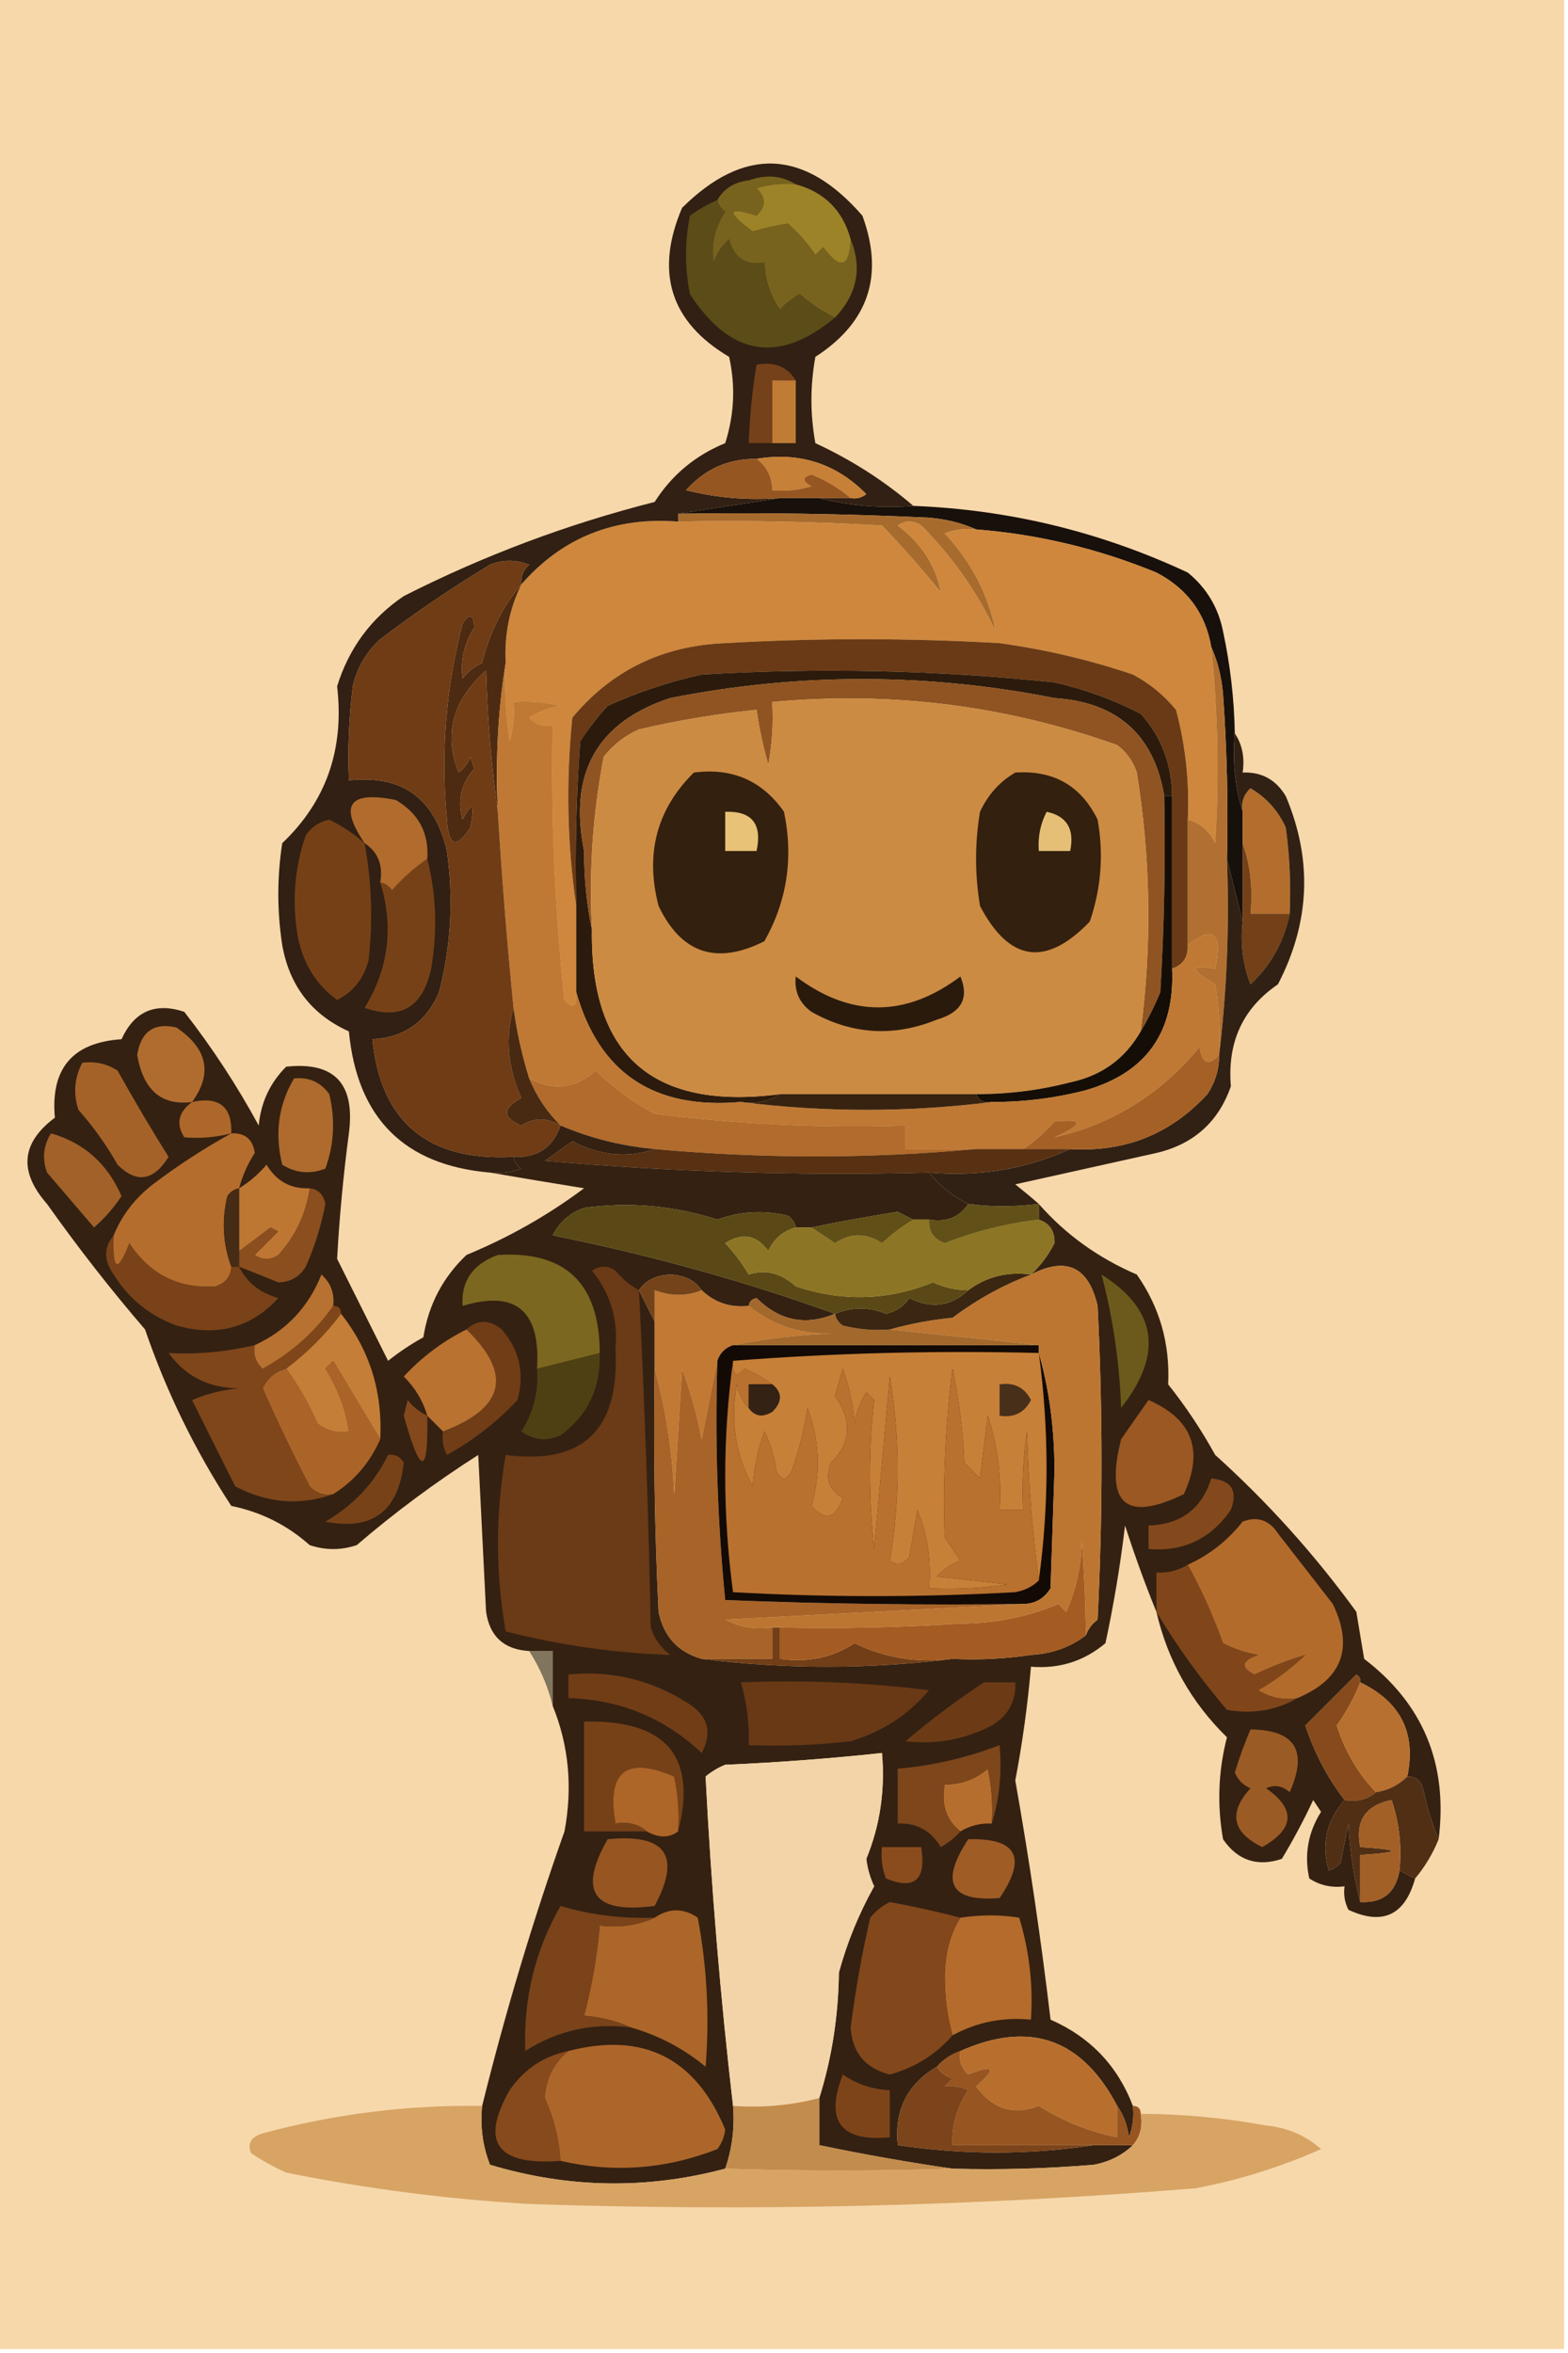 <?xml version="1.0" encoding="UTF-8"?>
<!DOCTYPE svg PUBLIC "-//W3C//DTD SVG 1.1//EN" "http://www.w3.org/Graphics/SVG/1.1/DTD/svg11.dtd">
<svg xmlns="http://www.w3.org/2000/svg" version="1.1" width="200px" height="300px" style="shape-rendering:geometricPrecision; text-rendering:geometricPrecision; image-rendering:optimizeQuality; fill-rule:evenodd; clip-rule:evenodd" xmlns:xlink="http://www.w3.org/1999/xlink">
<g><path style="opacity:1" fill="#f7d8ab" d="M -0.5,-0.5 C 66.167,-0.5 132.833,-0.5 199.5,-0.5C 199.5,99.5 199.5,199.5 199.5,299.5C 132.833,299.5 66.167,299.5 -0.5,299.5C -0.5,199.5 -0.5,99.5 -0.5,-0.5 Z"/></g>
<g><path style="opacity:1" fill="#18100b" d="M 99.5,63.5 C 101.167,63.5 102.833,63.5 104.5,63.5C 108.298,64.483 112.298,64.817 116.5,64.5C 128.738,64.976 140.405,67.81 151.5,73C 153.894,74.952 155.394,77.452 156,80.5C 156.923,84.79 157.423,89.123 157.5,93.5C 157.187,97.042 157.521,100.375 158.5,103.5C 158.5,104.833 158.5,106.167 158.5,107.5C 158.5,110.833 158.5,114.167 158.5,117.5C 157.833,114.833 157.167,112.167 156.5,109.5C 156.666,102.492 156.5,95.492 156,88.5C 155.809,86.292 155.309,84.292 154.5,82.5C 153.764,78.209 151.431,75.042 147.5,73C 140.086,69.952 132.42,68.119 124.5,67.5C 122.708,66.691 120.708,66.191 118.5,66C 107.839,65.5 97.172,65.334 86.5,65.5C 90.833,64.833 95.167,64.167 99.5,63.5 Z"/></g>
<g><path style="opacity:1" fill="#a86b2e" d="M 86.5,66.5 C 86.5,66.167 86.5,65.833 86.5,65.5C 97.172,65.334 107.839,65.5 118.5,66C 120.708,66.191 122.708,66.691 124.5,67.5C 123.127,67.343 121.793,67.51 120.5,68C 123.901,71.639 126.068,75.805 127,80.5C 124.611,75.446 121.445,70.946 117.5,67C 116.5,66.333 115.5,66.333 114.5,67C 117.528,69.26 119.362,72.094 120,75.5C 117.618,72.573 115.118,69.74 112.5,67C 103.84,66.5 95.173,66.334 86.5,66.5 Z"/></g>
<g><path style="opacity:1" fill="#ce873c" d="M 86.5,66.5 C 95.173,66.334 103.84,66.5 112.5,67C 115.118,69.74 117.618,72.573 120,75.5C 119.362,72.094 117.528,69.26 114.5,67C 115.5,66.333 116.5,66.333 117.5,67C 121.445,70.946 124.611,75.446 127,80.5C 126.068,75.805 123.901,71.639 120.5,68C 121.793,67.51 123.127,67.343 124.5,67.5C 132.42,68.119 140.086,69.952 147.5,73C 151.431,75.042 153.764,78.209 154.5,82.5C 155.352,90.821 155.519,99.154 155,107.5C 154.28,105.944 153.113,104.944 151.5,104.5C 151.725,99.752 151.225,95.085 150,90.5C 148.457,88.622 146.624,87.122 144.5,86C 138.966,84.133 133.299,82.799 127.5,82C 115.833,81.333 104.167,81.333 92.5,82C 84.505,82.319 78.005,85.486 73,91.5C 72.177,99.677 72.344,107.677 73.5,115.5C 73.5,119.167 73.5,122.833 73.5,126.5C 73.607,128.379 73.107,128.712 72,127.5C 70.768,115.866 70.268,104.2 70.5,92.5C 69.325,92.719 68.325,92.386 67.5,91.5C 68.729,90.719 70.062,90.219 71.5,90C 69.527,89.504 67.527,89.338 65.5,89.5C 65.66,91.199 65.493,92.866 65,94.5C 64.502,91.183 64.335,87.85 64.5,84.5C 64.31,80.968 64.977,77.635 66.5,74.5C 71.728,68.529 78.395,65.862 86.5,66.5 Z"/></g>
<g><path style="opacity:1" fill="#6a3a16" d="M 151.5,104.5 C 151.5,109.833 151.5,115.167 151.5,120.5C 151.573,122.027 150.906,123.027 149.5,123.5C 149.5,116.167 149.5,108.833 149.5,101.5C 149.464,97.431 148.131,93.931 145.5,91C 142.007,89.209 138.341,87.876 134.5,87C 119.541,85.437 104.541,85.104 89.5,86C 85.361,86.912 81.361,88.246 77.5,90C 76.213,91.409 75.046,92.909 74,94.5C 73.5,101.492 73.334,108.492 73.5,115.5C 72.344,107.677 72.177,99.677 73,91.5C 78.005,85.486 84.505,82.319 92.5,82C 104.167,81.333 115.833,81.333 127.5,82C 133.299,82.799 138.966,84.133 144.5,86C 146.624,87.122 148.457,88.622 150,90.5C 151.225,95.085 151.725,99.752 151.5,104.5 Z"/></g>
<g><path style="opacity:1" fill="#2c1b0c" d="M 149.5,101.5 C 149.167,101.5 148.833,101.5 148.5,101.5C 147.195,93.7 142.528,89.534 134.5,89C 118.159,85.777 101.826,85.777 85.5,89C 76.172,92.053 72.505,98.553 74.5,108.5C 74.502,112.018 74.835,115.351 75.5,118.5C 75.274,134.596 83.274,141.596 99.5,139.5C 98.081,140.451 96.415,140.784 94.5,140.5C 83.425,141.489 76.425,136.823 73.5,126.5C 73.5,122.833 73.5,119.167 73.5,115.5C 73.334,108.492 73.5,101.492 74,94.5C 75.046,92.909 76.213,91.409 77.5,90C 81.361,88.246 85.361,86.912 89.5,86C 104.541,85.104 119.541,85.437 134.5,87C 138.341,87.876 142.007,89.209 145.5,91C 148.131,93.931 149.464,97.431 149.5,101.5 Z"/></g>
<g><path style="opacity:1" fill="#8f5422" d="M 148.5,101.5 C 148.666,109.84 148.5,118.173 148,126.5C 147.243,128.315 146.41,129.981 145.5,131.5C 146.941,120.481 146.775,109.481 145,98.5C 144.535,97.069 143.701,95.903 142.5,95C 128.291,89.932 113.625,88.099 98.5,89.5C 98.664,92.187 98.497,94.854 98,97.5C 97.338,95.187 96.838,92.854 96.5,90.5C 91.453,91.007 86.453,91.84 81.5,93C 79.714,93.784 78.214,94.951 77,96.5C 75.609,103.746 75.109,111.079 75.5,118.5C 74.835,115.351 74.502,112.018 74.5,108.5C 72.505,98.553 76.172,92.053 85.5,89C 101.826,85.777 118.159,85.777 134.5,89C 142.528,89.534 147.195,93.7 148.5,101.5 Z"/></g>
<g><path style="opacity:1" fill="#4d2b12" d="M 66.5,74.5 C 64.977,77.635 64.31,80.968 64.5,84.5C 63.51,90.645 63.176,96.978 63.5,103.5C 62.672,97.681 62.172,91.681 62,85.5C 57.73,89.273 56.564,93.607 58.5,98.5C 59.192,97.975 59.692,97.308 60,96.5C 60.167,97 60.333,97.5 60.5,98C 58.818,99.895 58.318,102.062 59,104.5C 60.246,102.119 60.58,102.453 60,105.5C 58.221,108.276 57.221,107.943 57,104.5C 56.201,96.02 56.867,87.687 59,79.5C 59.889,78.112 60.389,78.278 60.5,80C 59.209,82.05 58.709,84.217 59,86.5C 59.689,85.643 60.522,84.977 61.5,84.5C 62.425,80.682 64.091,77.348 66.5,74.5 Z"/></g>
<g><path style="opacity:1" fill="#b17031" d="M 154.5,82.5 C 155.309,84.292 155.809,86.292 156,88.5C 156.5,95.492 156.666,102.492 156.5,109.5C 156.826,118.017 156.493,126.35 155.5,134.5C 155.665,131.482 155.498,128.482 155,125.5C 151.654,123.578 151.654,122.911 155,123.5C 155.946,118.914 154.779,117.914 151.5,120.5C 151.5,115.167 151.5,109.833 151.5,104.5C 153.113,104.944 154.28,105.944 155,107.5C 155.519,99.154 155.352,90.821 154.5,82.5 Z"/></g>
<g><path style="opacity:1" fill="#b36e2e" d="M 164.5,116.5 C 162.833,116.5 161.167,116.5 159.5,116.5C 159.81,113.287 159.477,110.287 158.5,107.5C 158.5,106.167 158.5,104.833 158.5,103.5C 158.281,102.325 158.614,101.325 159.5,100.5C 161.527,101.693 163.027,103.36 164,105.5C 164.499,109.152 164.665,112.818 164.5,116.5 Z"/></g>
<g><path style="opacity:1" fill="#cc8b43" d="M 145.5,131.5 C 143.5,134.994 140.5,137.16 136.5,138C 132.56,139.015 128.56,139.515 124.5,139.5C 116.167,139.5 107.833,139.5 99.5,139.5C 83.274,141.596 75.274,134.596 75.5,118.5C 75.109,111.079 75.609,103.746 77,96.5C 78.214,94.951 79.714,93.784 81.5,93C 86.453,91.84 91.453,91.007 96.5,90.5C 96.838,92.854 97.338,95.187 98,97.5C 98.497,94.854 98.664,92.187 98.5,89.5C 113.625,88.099 128.291,89.932 142.5,95C 143.701,95.903 144.535,97.069 145,98.5C 146.775,109.481 146.941,120.481 145.5,131.5 Z"/></g>
<g><path style="opacity:1" fill="#33200e" d="M 129.5,98.5 C 134.382,98.175 137.882,100.175 140,104.5C 140.791,108.926 140.457,113.259 139,117.5C 133.408,123.315 128.742,122.648 125,115.5C 124.333,111.5 124.333,107.5 125,103.5C 126.025,101.313 127.525,99.646 129.5,98.5 Z"/></g>
<g><path style="opacity:1" fill="#e5bf75" d="M 133.5,103.5 C 136.084,104.048 137.084,105.715 136.5,108.5C 135.167,108.5 133.833,108.5 132.5,108.5C 132.366,106.708 132.699,105.042 133.5,103.5 Z"/></g>
<g><path style="opacity:1" fill="#33200e" d="M 88.5,98.5 C 93.384,97.861 97.217,99.527 100,103.5C 101.223,109.379 100.389,114.879 97.5,120C 91.399,123.074 86.899,121.574 84,115.5C 82.268,108.84 83.768,103.174 88.5,98.5 Z"/></g>
<g><path style="opacity:1" fill="#e8c277" d="M 92.5,103.5 C 95.91,103.384 97.244,105.05 96.5,108.5C 95.167,108.5 93.833,108.5 92.5,108.5C 92.5,106.833 92.5,105.167 92.5,103.5 Z"/></g>
<g><path style="opacity:1" fill="#150e07" d="M 148.5,101.5 C 148.833,101.5 149.167,101.5 149.5,101.5C 149.5,108.833 149.5,116.167 149.5,123.5C 149.873,131.602 146.206,136.769 138.5,139C 134.56,140.015 130.56,140.515 126.5,140.5C 125.508,140.672 124.842,140.338 124.5,139.5C 128.56,139.515 132.56,139.015 136.5,138C 140.5,137.16 143.5,134.994 145.5,131.5C 146.41,129.981 147.243,128.315 148,126.5C 148.5,118.173 148.666,109.84 148.5,101.5 Z"/></g>
<g><path style="opacity:1" fill="#734018" d="M 158.5,107.5 C 159.477,110.287 159.81,113.287 159.5,116.5C 161.167,116.5 162.833,116.5 164.5,116.5C 163.761,120.081 162.095,123.081 159.5,125.5C 158.52,122.914 158.187,120.247 158.5,117.5C 158.5,114.167 158.5,110.833 158.5,107.5 Z"/></g>
<g><path style="opacity:1" fill="#312114" d="M 157.5,93.5 C 158.451,94.919 158.784,96.585 158.5,98.5C 160.903,98.393 162.736,99.393 164,101.5C 167.437,109.613 167.103,117.613 163,125.5C 158.528,128.542 156.528,132.875 157,138.5C 155.412,143.052 152.245,145.885 147.5,147C 141.5,148.333 135.5,149.667 129.5,151C 130.571,151.852 131.571,152.685 132.5,153.5C 129.324,153.892 126.324,153.892 123.5,153.5C 121.52,152.516 119.853,151.183 118.5,149.5C 124.892,150.05 130.892,149.05 136.5,146.5C 143.487,146.928 149.32,144.594 154,139.5C 155.009,137.975 155.509,136.308 155.5,134.5C 156.493,126.35 156.826,118.017 156.5,109.5C 157.167,112.167 157.833,114.833 158.5,117.5C 158.187,120.247 158.52,122.914 159.5,125.5C 162.095,123.081 163.761,120.081 164.5,116.5C 164.665,112.818 164.499,109.152 164,105.5C 163.027,103.36 161.527,101.693 159.5,100.5C 158.614,101.325 158.281,102.325 158.5,103.5C 157.521,100.375 157.187,97.042 157.5,93.5 Z"/></g>
<g><path style="opacity:1" fill="#bf7934" d="M 64.5,84.5 C 64.335,87.85 64.502,91.183 65,94.5C 65.493,92.866 65.66,91.199 65.5,89.5C 67.527,89.338 69.527,89.504 71.5,90C 70.062,90.219 68.729,90.719 67.5,91.5C 68.325,92.386 69.325,92.719 70.5,92.5C 70.268,104.2 70.768,115.866 72,127.5C 73.107,128.712 73.607,128.379 73.5,126.5C 76.425,136.823 83.425,141.489 94.5,140.5C 105.167,141.833 115.833,141.833 126.5,140.5C 130.56,140.515 134.56,140.015 138.5,139C 146.206,136.769 149.873,131.602 149.5,123.5C 150.906,123.027 151.573,122.027 151.5,120.5C 154.779,117.914 155.946,118.914 155,123.5C 151.654,122.911 151.654,123.578 155,125.5C 155.498,128.482 155.665,131.482 155.5,134.5C 154.175,135.953 153.342,135.619 153,133.5C 148.021,139.525 141.854,143.358 134.5,145C 138.277,143.286 138.277,142.619 134.5,143C 133.269,144.405 131.936,145.571 130.5,146.5C 128.5,146.5 126.5,146.5 124.5,146.5C 121.5,146.5 118.5,146.5 115.5,146.5C 115.5,145.5 115.5,144.5 115.5,143.5C 104.784,143.844 94.118,143.344 83.5,142C 80.734,140.533 78.234,138.7 76,136.5C 73.406,138.805 70.573,139.138 67.5,137.5C 66.583,134.583 65.916,131.583 65.5,128.5C 64.678,120.201 64.011,111.867 63.5,103.5C 63.176,96.978 63.51,90.645 64.5,84.5 Z"/></g>
<g><path style="opacity:1" fill="#291a0c" d="M 101.5,124.5 C 108.503,129.751 115.503,129.751 122.5,124.5C 123.644,127.248 122.644,129.081 119.5,130C 113.985,132.238 108.651,131.905 103.5,129C 101.963,127.89 101.297,126.39 101.5,124.5 Z"/></g>
<g><path style="opacity:1" fill="#312013" d="M 116.5,64.5 C 112.298,64.817 108.298,64.483 104.5,63.5C 105.833,63.5 107.167,63.5 108.5,63.5C 109.239,63.631 109.906,63.464 110.5,63C 106.649,59.095 101.982,57.595 96.5,58.5C 92.898,58.467 89.898,59.801 87.5,62.5C 91.445,63.491 95.445,63.824 99.5,63.5C 95.167,64.167 90.833,64.833 86.5,65.5C 86.5,65.833 86.5,66.167 86.5,66.5C 78.395,65.862 71.728,68.529 66.5,74.5C 66.414,73.504 66.748,72.671 67.5,72C 65.833,71.333 64.167,71.333 62.5,72C 57.66,74.919 52.994,78.086 48.5,81.5C 46.703,83.131 45.536,85.131 45,87.5C 44.501,91.486 44.334,95.486 44.5,99.5C 51.271,98.759 55.437,101.759 57,108.5C 57.861,114.585 57.528,120.585 56,126.5C 54.395,130.276 51.562,132.276 47.5,132.5C 48.564,143.072 54.564,148.072 65.5,147.5C 65.611,148.117 65.944,148.617 66.5,149C 65.207,149.49 63.873,149.657 62.5,149.5C 51.562,148.562 45.562,142.562 44.5,131.5C 39.756,129.361 36.923,125.694 36,120.5C 35.333,116.167 35.333,111.833 36,107.5C 41.603,102.185 43.937,95.518 43,87.5C 44.505,82.645 47.338,78.812 51.5,76C 61.729,70.813 72.395,66.813 83.5,64C 85.681,60.568 88.681,58.068 92.5,56.5C 93.659,52.878 93.825,49.211 93,45.5C 85.501,41.049 83.501,34.716 87,26.5C 94.925,18.646 102.591,18.98 110,27.5C 112.795,35.114 110.795,41.114 104,45.5C 103.333,49.167 103.333,52.833 104,56.5C 108.609,58.635 112.776,61.302 116.5,64.5 Z"/></g>
<g><path style="opacity:1" fill="#774118" d="M 54.5,109.5 C 55.648,113.981 55.815,118.648 55,123.5C 53.927,128.437 51.094,130.104 46.5,128.5C 49.574,123.504 50.241,118.171 48.5,112.5C 49.117,112.611 49.617,112.944 50,113.5C 51.397,111.93 52.897,110.596 54.5,109.5 Z"/></g>
<g><path style="opacity:1" fill="#764017" d="M 46.5,107.5 C 47.422,112.472 47.588,117.472 47,122.5C 46.359,124.813 45.026,126.48 43,127.5C 40.355,125.565 38.689,122.898 38,119.5C 37.209,115.074 37.543,110.741 39,106.5C 39.739,105.426 40.739,104.759 42,104.5C 43.643,105.315 45.143,106.315 46.5,107.5 Z"/></g>
<g><path style="opacity:1" fill="#b16b2d" d="M 54.5,109.5 C 52.897,110.596 51.397,111.93 50,113.5C 49.617,112.944 49.117,112.611 48.5,112.5C 48.88,110.302 48.213,108.635 46.5,107.5C 43.197,102.628 44.53,100.795 50.5,102C 53.397,103.715 54.731,106.215 54.5,109.5 Z"/></g>
<g><path style="opacity:1" fill="#c78037" d="M 96.5,58.5 C 101.982,57.595 106.649,59.095 110.5,63C 109.906,63.464 109.239,63.631 108.5,63.5C 107.063,62.275 105.396,61.275 103.5,60.5C 102.304,60.846 102.304,61.346 103.5,62C 101.866,62.493 100.199,62.66 98.5,62.5C 98.473,60.801 97.806,59.467 96.5,58.5 Z"/></g>
<g><path style="opacity:1" fill="#955622" d="M 96.5,58.5 C 97.806,59.467 98.473,60.801 98.5,62.5C 100.199,62.66 101.866,62.493 103.5,62C 102.304,61.346 102.304,60.846 103.5,60.5C 105.396,61.275 107.063,62.275 108.5,63.5C 107.167,63.5 105.833,63.5 104.5,63.5C 102.833,63.5 101.167,63.5 99.5,63.5C 95.445,63.824 91.445,63.491 87.5,62.5C 89.898,59.801 92.898,58.467 96.5,58.5 Z"/></g>
<g><path style="opacity:1" fill="#75411a" d="M 101.5,48.5 C 100.5,48.5 99.5,48.5 98.5,48.5C 98.5,51.167 98.5,53.833 98.5,56.5C 97.5,56.5 96.5,56.5 95.5,56.5C 95.616,53.14 95.949,49.807 96.5,46.5C 98.781,46.077 100.448,46.744 101.5,48.5 Z"/></g>
<g><path style="opacity:1" fill="#c07b35" d="M 101.5,48.5 C 101.5,51.167 101.5,53.833 101.5,56.5C 100.5,56.5 99.5,56.5 98.5,56.5C 98.5,53.833 98.5,51.167 98.5,48.5C 99.5,48.5 100.5,48.5 101.5,48.5 Z"/></g>
<g><path style="opacity:1" fill="#77631e" d="M 101.5,23.5 C 99.801,23.34 98.134,23.506 96.5,24C 97.731,25.183 97.731,26.349 96.5,27.5C 92.735,26.299 92.568,26.966 96,29.5C 97.533,29.056 99.033,28.723 100.5,28.5C 101.853,29.685 103.02,31.019 104,32.5C 104.333,32.167 104.667,31.833 105,31.5C 107.178,34.468 108.344,34.135 108.5,30.5C 109.996,34.178 109.329,37.511 106.5,40.5C 104.886,39.729 103.386,38.729 102,37.5C 101.05,38.022 100.216,38.689 99.5,39.5C 98.232,37.696 97.565,35.696 97.5,33.5C 95.088,33.863 93.588,32.863 93,30.5C 92.085,31.328 91.419,32.328 91,33.5C 90.658,31.182 91.158,29.015 92.5,27C 91.944,26.617 91.611,26.117 91.5,25.5C 92.347,24.034 93.68,23.2 95.5,23C 97.712,22.211 99.712,22.378 101.5,23.5 Z"/></g>
<g><path style="opacity:1" fill="#5c4c17" d="M 91.5,25.5 C 91.611,26.117 91.944,26.617 92.5,27C 91.158,29.015 90.658,31.182 91,33.5C 91.419,32.328 92.085,31.328 93,30.5C 93.588,32.863 95.088,33.863 97.5,33.5C 97.565,35.696 98.232,37.696 99.5,39.5C 100.216,38.689 101.05,38.022 102,37.5C 103.386,38.729 104.886,39.729 106.5,40.5C 99.339,46.438 93.172,45.438 88,37.5C 87.333,34.167 87.333,30.833 88,27.5C 89.113,26.695 90.279,26.028 91.5,25.5 Z"/></g>
<g><path style="opacity:1" fill="#9d8328" d="M 101.5,23.5 C 105.167,24.5 107.5,26.833 108.5,30.5C 108.344,34.135 107.178,34.468 105,31.5C 104.667,31.833 104.333,32.167 104,32.5C 103.02,31.019 101.853,29.685 100.5,28.5C 99.033,28.723 97.533,29.056 96,29.5C 92.568,26.966 92.735,26.299 96.5,27.5C 97.731,26.349 97.731,25.183 96.5,24C 98.134,23.506 99.801,23.34 101.5,23.5 Z"/></g>
<g><path style="opacity:1" fill="#b16b2c" d="M 124.5,146.5 C 110.984,147.749 97.318,147.749 83.5,146.5C 79.327,146.123 75.327,145.123 71.5,143.5C 69.748,141.754 68.415,139.754 67.5,137.5C 70.573,139.138 73.406,138.805 76,136.5C 78.234,138.7 80.734,140.533 83.5,142C 94.118,143.344 104.784,143.844 115.5,143.5C 115.5,144.5 115.5,145.5 115.5,146.5C 118.5,146.5 121.5,146.5 124.5,146.5 Z"/></g>
<g><path style="opacity:1" fill="#6f3c16" d="M 66.5,74.5 C 64.091,77.348 62.425,80.682 61.5,84.5C 60.522,84.977 59.689,85.643 59,86.5C 58.709,84.217 59.209,82.05 60.5,80C 60.389,78.278 59.889,78.112 59,79.5C 56.867,87.687 56.201,96.02 57,104.5C 57.221,107.943 58.221,108.276 60,105.5C 60.58,102.453 60.246,102.119 59,104.5C 58.318,102.062 58.818,99.895 60.5,98C 60.333,97.5 60.167,97 60,96.5C 59.692,97.308 59.192,97.975 58.5,98.5C 56.564,93.607 57.73,89.273 62,85.5C 62.172,91.681 62.672,97.681 63.5,103.5C 64.011,111.867 64.678,120.201 65.5,128.5C 64.418,132.266 64.752,136.099 66.5,140C 64.064,141.332 64.064,142.499 66.5,143.5C 68.128,142.465 69.795,142.465 71.5,143.5C 70.535,146.32 68.535,147.653 65.5,147.5C 54.564,148.072 48.564,143.072 47.5,132.5C 51.562,132.276 54.395,130.276 56,126.5C 57.528,120.585 57.861,114.585 57,108.5C 55.437,101.759 51.271,98.759 44.5,99.5C 44.334,95.486 44.501,91.486 45,87.5C 45.536,85.131 46.703,83.131 48.5,81.5C 52.994,78.086 57.66,74.919 62.5,72C 64.167,71.333 65.833,71.333 67.5,72C 66.748,72.671 66.414,73.504 66.5,74.5 Z"/></g>
<g><path style="opacity:1" fill="#382310" d="M 99.5,139.5 C 107.833,139.5 116.167,139.5 124.5,139.5C 124.842,140.338 125.508,140.672 126.5,140.5C 115.833,141.833 105.167,141.833 94.5,140.5C 96.415,140.784 98.081,140.451 99.5,139.5 Z"/></g>
<g><path style="opacity:1" fill="#482912" d="M 65.5,128.5 C 65.916,131.583 66.583,134.583 67.5,137.5C 68.415,139.754 69.748,141.754 71.5,143.5C 69.795,142.465 68.128,142.465 66.5,143.5C 64.064,142.499 64.064,141.332 66.5,140C 64.752,136.099 64.418,132.266 65.5,128.5 Z"/></g>
<g><path style="opacity:1" fill="#a56026" d="M 155.5,134.5 C 155.509,136.308 155.009,137.975 154,139.5C 149.32,144.594 143.487,146.928 136.5,146.5C 134.5,146.5 132.5,146.5 130.5,146.5C 131.936,145.571 133.269,144.405 134.5,143C 138.277,142.619 138.277,143.286 134.5,145C 141.854,143.358 148.021,139.525 153,133.5C 153.342,135.619 154.175,135.953 155.5,134.5 Z"/></g>
<g><path style="opacity:1" fill="#583012" d="M 83.5,146.5 C 97.318,147.749 110.984,147.749 124.5,146.5C 126.5,146.5 128.5,146.5 130.5,146.5C 132.5,146.5 134.5,146.5 136.5,146.5C 130.892,149.05 124.892,150.05 118.5,149.5C 102.118,149.923 85.785,149.423 69.5,148C 70.662,147.173 71.829,146.34 73,145.5C 76.541,147.353 80.041,147.686 83.5,146.5 Z"/></g>
<g><path style="opacity:1" fill="#81755e" d="M 67.5,210.5 C 68.5,210.5 69.5,210.5 70.5,210.5C 70.5,212.833 70.5,215.167 70.5,217.5C 69.895,215.026 68.895,212.693 67.5,210.5 Z"/></g>
<g><path style="opacity:1" fill="#342112" d="M 62.5,149.5 C 63.873,149.657 65.207,149.49 66.5,149C 65.944,148.617 65.611,148.117 65.5,147.5C 68.535,147.653 70.535,146.32 71.5,143.5C 75.327,145.123 79.327,146.123 83.5,146.5C 80.041,147.686 76.541,147.353 73,145.5C 71.829,146.34 70.662,147.173 69.5,148C 85.785,149.423 102.118,149.923 118.5,149.5C 119.853,151.183 121.52,152.516 123.5,153.5C 122.365,155.213 120.698,155.88 118.5,155.5C 117.833,155.5 117.167,155.5 116.5,155.5C 115.85,155.196 115.183,154.863 114.5,154.5C 110.697,155.104 107.031,155.77 103.5,156.5C 102.833,156.5 102.167,156.5 101.5,156.5C 101.389,155.883 101.056,155.383 100.5,155C 97.438,154.259 94.438,154.425 91.5,155.5C 85.954,153.708 80.288,153.208 74.5,154C 72.697,154.637 71.364,155.803 70.5,157.5C 83.078,160.038 95.078,163.371 106.5,167.5C 102.757,169.066 99.424,168.399 96.5,165.5C 95.893,165.624 95.56,165.957 95.5,166.5C 93.142,166.747 91.142,166.081 89.5,164.5C 88.666,163.252 87.333,162.585 85.5,162.5C 83.667,162.585 82.334,163.252 81.5,164.5C 82.167,165.833 82.833,167.167 83.5,168.5C 83.5,170.5 83.5,172.5 83.5,174.5C 83.334,184.839 83.5,195.172 84,205.5C 84.649,208.647 86.482,210.647 89.5,211.5C 100.167,212.833 110.833,212.833 121.5,211.5C 124.85,211.665 128.183,211.498 131.5,211C 134.191,210.844 136.524,210.011 138.5,208.5C 138.783,207.711 139.283,207.044 140,206.5C 140.667,193.167 140.667,179.833 140,166.5C 138.85,161.508 136.017,160.175 131.5,162.5C 132.714,161.374 133.714,160.041 134.5,158.5C 134.547,156.962 133.88,155.962 132.5,155.5C 132.5,154.833 132.5,154.167 132.5,153.5C 135.906,157.383 140.072,160.383 145,162.5C 147.915,166.653 149.249,171.32 149,176.5C 151.248,179.328 153.248,182.328 155,185.5C 161.683,191.518 167.683,198.185 173,205.5C 173.333,207.5 173.667,209.5 174,211.5C 181.535,217.253 184.702,224.92 183.5,234.5C 182.657,232.513 181.99,230.346 181.5,228C 181.164,226.97 180.497,226.47 179.5,226.5C 180.663,220.978 178.663,216.978 173.5,214.5C 173.565,214.062 173.399,213.728 173,213.5C 170.833,215.667 168.667,217.833 166.5,220C 167.653,223.495 169.32,226.662 171.5,229.5C 169.173,232.144 168.506,235.144 169.5,238.5C 170.086,238.291 170.586,237.957 171,237.5C 171.333,235.833 171.667,234.167 172,232.5C 172.179,236.025 172.679,239.359 173.5,242.5C 176.344,242.657 178.011,241.324 178.5,238.5C 179.167,238.833 179.833,239.167 180.5,239.5C 179.198,244.188 176.365,245.521 172,243.5C 171.517,242.552 171.351,241.552 171.5,240.5C 169.856,240.714 168.356,240.38 167,239.5C 166.336,236.484 166.836,233.651 168.5,231C 168.167,230.5 167.833,230 167.5,229.5C 166.298,232.07 164.965,234.57 163.5,237C 160.364,238.041 157.864,237.207 156,234.5C 155.228,230.11 155.394,225.777 156.5,221.5C 151.937,217.04 148.937,211.707 147.5,205.5C 146.061,201.979 144.728,198.312 143.5,194.5C 142.895,199.577 142.062,204.577 141,209.5C 138.282,211.794 135.115,212.794 131.5,212.5C 131.081,217.396 130.414,222.229 129.5,227C 131.276,237.027 132.776,247.193 134,257.5C 139.053,259.719 142.553,263.386 144.5,268.5C 144.657,269.873 144.49,271.207 144,272.5C 143.79,270.942 143.29,269.609 142.5,268.5C 137.995,259.911 131.328,257.578 122.5,261.5C 121.29,261.932 120.29,262.599 119.5,263.5C 115.723,265.721 114.056,269.054 114.5,273.5C 122.975,274.755 131.308,274.755 139.5,273.5C 141.167,273.5 142.833,273.5 144.5,273.5C 143.158,274.793 141.491,275.626 139.5,276C 133.509,276.499 127.509,276.666 121.5,276.5C 115.927,275.7 110.261,274.7 104.5,273.5C 104.5,271.5 104.5,269.5 104.5,267.5C 106.1,262.388 106.933,257.055 107,251.5C 108.045,247.656 109.545,243.99 111.5,240.5C 110.978,239.393 110.645,238.226 110.5,237C 112.247,232.738 112.913,228.238 112.5,223.5C 105.867,224.214 99.2,224.714 92.5,225C 91.584,225.374 90.75,225.874 90,226.5C 90.717,240.567 91.884,254.567 93.5,268.5C 93.721,271.279 93.388,273.946 92.5,276.5C 82.476,279.166 72.476,278.999 62.5,276C 61.565,273.619 61.232,271.119 61.5,268.5C 64.438,256.625 67.938,244.958 72,233.5C 73.054,227.886 72.554,222.552 70.5,217.5C 70.5,215.167 70.5,212.833 70.5,210.5C 69.5,210.5 68.5,210.5 67.5,210.5C 64.297,210.318 62.464,208.652 62,205.5C 61.667,198.833 61.333,192.167 61,185.5C 55.506,189.008 50.339,192.841 45.5,197C 43.5,197.667 41.5,197.667 39.5,197C 36.64,194.446 33.306,192.779 29.5,192C 24.899,184.965 21.233,177.465 18.5,169.5C 14.103,164.387 9.936,159.053 6,153.5C 2.365,149.376 2.698,145.709 7,142.5C 6.427,136.241 9.261,132.908 15.5,132.5C 17.123,128.942 19.79,127.776 23.5,129C 27.06,133.563 30.227,138.396 33,143.5C 33.272,140.568 34.438,138.068 36.5,136C 42.661,135.33 45.328,138.164 44.5,144.5C 43.791,149.856 43.291,155.189 43,160.5C 45.182,164.864 47.349,169.198 49.5,173.5C 50.914,172.376 52.414,171.376 54,170.5C 54.651,166.363 56.485,162.863 59.5,160C 64.871,157.79 69.871,154.957 74.5,151.5C 70.353,150.833 66.353,150.166 62.5,149.5 Z"/></g>
<g><path style="opacity:1" fill="#9b5b25" d="M 159.5,220.5 C 165.191,220.548 166.857,223.215 164.5,228.5C 163.549,227.674 162.549,227.508 161.5,228C 165.291,230.664 165.124,233.164 161,235.5C 157.157,233.62 156.657,231.12 159.5,228C 158.572,227.612 157.905,226.945 157.5,226C 158.077,224.1 158.744,222.267 159.5,220.5 Z"/></g>
<g><path style="opacity:1" fill="#b66e2e" d="M 126.5,232.5 C 125.041,232.433 123.708,232.766 122.5,233.5C 120.692,232.082 120.025,230.082 120.5,227.5C 122.582,227.528 124.416,226.861 126,225.5C 126.497,227.81 126.663,230.143 126.5,232.5 Z"/></g>
<g><path style="opacity:1" fill="#ad6528" d="M 86.5,233.5 C 85.368,234.354 84.035,234.354 82.5,233.5C 81.432,232.566 80.099,232.232 78.5,232.5C 77.344,225.842 79.844,223.842 86,226.5C 86.497,228.81 86.663,231.143 86.5,233.5 Z"/></g>
<g><path style="opacity:1" fill="#7e461b" d="M 126.5,232.5 C 126.663,230.143 126.497,227.81 126,225.5C 124.416,226.861 122.582,227.528 120.5,227.5C 120.025,230.082 120.692,232.082 122.5,233.5C 121.828,234.267 120.995,234.934 120,235.5C 118.736,233.393 116.903,232.393 114.5,232.5C 114.5,230.167 114.5,227.833 114.5,225.5C 118.989,225.113 123.323,224.113 127.5,222.5C 127.813,226.042 127.479,229.375 126.5,232.5 Z"/></g>
<g><path style="opacity:1" fill="#f2d4a8" d="M 104.5,267.5 C 100.936,268.423 97.269,268.756 93.5,268.5C 91.884,254.567 90.717,240.567 90,226.5C 90.75,225.874 91.584,225.374 92.5,225C 99.2,224.714 105.867,224.214 112.5,223.5C 112.913,228.238 112.247,232.738 110.5,237C 110.645,238.226 110.978,239.393 111.5,240.5C 109.545,243.99 108.045,247.656 107,251.5C 106.933,257.055 106.1,262.388 104.5,267.5 Z"/></g>
<g><path style="opacity:1" fill="#864a1c" d="M 173.5,214.5 C 172.741,216.436 171.741,218.269 170.5,220C 171.556,223.293 173.223,226.126 175.5,228.5C 174.432,229.434 173.099,229.768 171.5,229.5C 169.32,226.662 167.653,223.495 166.5,220C 168.667,217.833 170.833,215.667 173,213.5C 173.399,213.728 173.565,214.062 173.5,214.5 Z"/></g>
<g><path style="opacity:1" fill="#b7702f" d="M 173.5,214.5 C 178.663,216.978 180.663,220.978 179.5,226.5C 178.395,227.6 177.062,228.267 175.5,228.5C 173.223,226.126 171.556,223.293 170.5,220C 171.741,218.269 172.741,216.436 173.5,214.5 Z"/></g>
<g><path style="opacity:1" fill="#774118" d="M 86.5,233.5 C 86.663,231.143 86.497,228.81 86,226.5C 79.844,223.842 77.344,225.842 78.5,232.5C 80.099,232.232 81.432,232.566 82.5,233.5C 79.833,233.5 77.167,233.5 74.5,233.5C 74.5,228.833 74.5,224.167 74.5,219.5C 84.938,219.241 88.938,223.907 86.5,233.5 Z"/></g>
<g><path style="opacity:1" fill="#6c3b16" d="M 125.5,214.5 C 126.833,214.5 128.167,214.5 129.5,214.5C 129.607,216.903 128.607,218.736 126.5,220C 123.009,221.791 119.342,222.458 115.5,222C 118.734,219.252 122.068,216.752 125.5,214.5 Z"/></g>
<g><path style="opacity:1" fill="#713d17" d="M 72.5,213.5 C 77.901,212.966 82.901,214.133 87.5,217C 90.273,218.605 90.94,220.772 89.5,223.5C 84.759,219.028 79.092,216.695 72.5,216.5C 72.5,215.5 72.5,214.5 72.5,213.5 Z"/></g>
<g><path style="opacity:1" fill="#693915" d="M 94.5,214.5 C 102.528,214.169 110.528,214.502 118.5,215.5C 115.843,218.647 112.51,220.814 108.5,222C 104.179,222.499 99.846,222.666 95.5,222.5C 95.599,219.763 95.265,217.096 94.5,214.5 Z"/></g>
<g><path style="opacity:1" fill="#723e17" d="M 98.5,207.5 C 98.833,207.5 99.167,207.5 99.5,207.5C 99.5,208.833 99.5,210.167 99.5,211.5C 103.03,212.011 106.196,211.344 109,209.5C 112.836,211.389 117.003,212.055 121.5,211.5C 110.833,212.833 100.167,212.833 89.5,211.5C 92.5,211.5 95.5,211.5 98.5,211.5C 98.5,210.167 98.5,208.833 98.5,207.5 Z"/></g>
<g><path style="opacity:1" fill="#80461a" d="M 151.5,199.5 C 153.246,202.663 154.746,205.996 156,209.5C 157.399,210.227 158.899,210.727 160.5,211C 158.355,211.743 158.189,212.576 160,213.5C 162.251,212.44 164.418,211.607 166.5,211C 164.679,212.743 162.679,214.243 160.5,215.5C 162.045,216.452 163.712,216.785 165.5,216.5C 162.772,218.076 159.772,218.576 156.5,218C 153.111,214.031 150.111,209.864 147.5,205.5C 147.5,203.833 147.5,202.167 147.5,200.5C 148.959,200.567 150.292,200.234 151.5,199.5 Z"/></g>
<g><path style="opacity:1" fill="#a45c23" d="M 138.5,208.5 C 136.524,210.011 134.191,210.844 131.5,211C 128.183,211.498 124.85,211.665 121.5,211.5C 117.003,212.055 112.836,211.389 109,209.5C 106.196,211.344 103.03,212.011 99.5,211.5C 99.5,210.167 99.5,208.833 99.5,207.5C 107.174,207.666 114.841,207.5 122.5,207C 126.893,206.983 131.06,206.15 135,204.5C 135.333,204.833 135.667,205.167 136,205.5C 137.232,202.7 137.899,199.7 138,196.5C 138.308,200.738 138.475,204.738 138.5,208.5 Z"/></g>
<g><path style="opacity:1" fill="#b36b2c" d="M 165.5,216.5 C 163.712,216.785 162.045,216.452 160.5,215.5C 162.679,214.243 164.679,212.743 166.5,211C 164.418,211.607 162.251,212.44 160,213.5C 158.189,212.576 158.355,211.743 160.5,211C 158.899,210.727 157.399,210.227 156,209.5C 154.746,205.996 153.246,202.663 151.5,199.5C 154.245,198.263 156.578,196.43 158.5,194C 160.367,193.289 161.867,193.789 163,195.5C 165.333,198.5 167.667,201.5 170,204.5C 172.699,210.098 171.199,214.098 165.5,216.5 Z"/></g>
<g><path style="opacity:1" fill="#83491c" d="M 154.5,188.5 C 157.076,188.722 157.91,190.055 157,192.5C 154.45,196.192 150.95,197.858 146.5,197.5C 146.5,196.5 146.5,195.5 146.5,194.5C 150.627,194.365 153.294,192.365 154.5,188.5 Z"/></g>
<g><path style="opacity:1" fill="#a86328" d="M 91.5,173.5 C 91.181,183.749 91.514,193.916 92.5,204C 105.162,204.5 117.829,204.667 130.5,204.5C 117.994,205.167 105.327,205.833 92.5,206.5C 94.396,207.466 96.396,207.799 98.5,207.5C 98.5,208.833 98.5,210.167 98.5,211.5C 95.5,211.5 92.5,211.5 89.5,211.5C 86.482,210.647 84.649,208.647 84,205.5C 83.5,195.172 83.334,184.839 83.5,174.5C 84.918,179.602 85.751,184.936 86,190.5C 86.333,185.167 86.667,179.833 87,174.5C 88.076,177.36 88.909,180.36 89.5,183.5C 90.167,180.023 90.834,176.689 91.5,173.5 Z"/></g>
<g><path style="opacity:1" fill="#9b5823" d="M 146.5,178.5 C 152.081,180.929 153.581,184.929 151,190.5C 143.588,194.099 140.921,191.765 143,183.5C 144.176,181.804 145.343,180.138 146.5,178.5 Z"/></g>
<g><path style="opacity:1" fill="#784218" d="M 49.5,185.5 C 50.376,185.369 51.043,185.702 51.5,186.5C 50.818,192.694 47.485,195.194 41.5,194C 45.071,191.932 47.737,189.099 49.5,185.5 Z"/></g>
<g><path style="opacity:1" fill="#6b3a16" d="M 81.5,164.5 C 82.225,178.816 82.725,193.15 83,207.5C 83.465,208.931 84.299,210.097 85.5,211C 78.433,210.768 71.433,209.768 64.5,208C 63.187,200.558 63.187,193.058 64.5,185.5C 74.385,186.787 79.052,182.287 78.5,172C 78.858,168.242 77.858,164.909 75.5,162C 76.5,161.333 77.5,161.333 78.5,162C 79.373,163.045 80.373,163.878 81.5,164.5 Z"/></g>
<g><path style="opacity:1" fill="#c17934" d="M 89.5,164.5 C 91.142,166.081 93.142,166.747 95.5,166.5C 98.605,169.034 102.271,170.201 106.5,170C 101.981,170.175 97.647,170.675 93.5,171.5C 92.5,171.833 91.833,172.5 91.5,173.5C 90.834,176.689 90.167,180.023 89.5,183.5C 88.909,180.36 88.076,177.36 87,174.5C 86.667,179.833 86.333,185.167 86,190.5C 85.751,184.936 84.918,179.602 83.5,174.5C 83.5,172.5 83.5,170.5 83.5,168.5C 83.5,167.167 83.5,165.833 83.5,164.5C 85.612,165.275 87.612,165.275 89.5,164.5 Z"/></g>
<g><path style="opacity:1" fill="#130a05" d="M 93.5,171.5 C 106.5,171.5 119.5,171.5 132.5,171.5C 132.5,171.833 132.5,172.167 132.5,172.5C 133.828,177.119 134.494,182.119 134.5,187.5C 134.333,192.5 134.167,197.5 134,202.5C 133.184,203.823 132.017,204.489 130.5,204.5C 117.829,204.667 105.162,204.5 92.5,204C 91.514,193.916 91.181,183.749 91.5,173.5C 91.833,172.5 92.5,171.833 93.5,171.5 Z"/></g>
<g><path style="opacity:1" fill="#b9712f" d="M 93.5,173.5 C 93.393,175.379 93.893,175.712 95,174.5C 96.302,175.085 97.469,175.751 98.5,176.5C 97.5,176.5 96.5,176.5 95.5,176.5C 95.5,177.5 95.5,178.5 95.5,179.5C 94.732,178.737 94.232,177.737 94,176.5C 93.117,181.083 93.784,185.417 96,189.5C 96.186,187.1 96.686,184.766 97.5,182.5C 98.298,184.078 98.798,185.744 99,187.5C 99.667,188.833 100.333,188.833 101,187.5C 101.92,184.899 102.587,182.232 103,179.5C 104.548,183.678 104.715,187.844 103.5,192C 105.235,193.985 106.568,193.651 107.5,191C 105.717,189.933 105.217,188.433 106,186.5C 108.561,183.95 108.728,181.117 106.5,178C 106.833,176.833 107.167,175.667 107.5,174.5C 108.314,176.766 108.814,179.1 109,181.5C 109.219,180.062 109.719,178.729 110.5,177.5C 110.833,177.833 111.167,178.167 111.5,178.5C 110.783,184.752 110.783,191.085 111.5,197.5C 112.167,190.167 112.833,182.833 113.5,175.5C 114.814,183.392 114.814,191.225 113.5,199C 114.449,199.617 115.282,199.451 116,198.5C 116.333,196.5 116.667,194.5 117,192.5C 118.316,195.688 118.816,199.022 118.5,202.5C 121.85,202.665 125.183,202.498 128.5,202C 125.5,201.667 122.5,201.333 119.5,201C 120.328,200.085 121.328,199.419 122.5,199C 121.833,198 121.167,197 120.5,196C 120.246,189.014 120.579,181.847 121.5,174.5C 122.327,178.459 122.827,182.459 123,186.5C 123.667,187.167 124.333,187.833 125,188.5C 125.333,185.833 125.667,183.167 126,180.5C 127.266,184.395 127.766,188.395 127.5,192.5C 128.5,192.5 129.5,192.5 130.5,192.5C 130.335,189.15 130.502,185.817 131,182.5C 131.172,189.013 131.672,195.347 132.5,201.5C 131.737,202.268 130.737,202.768 129.5,203C 117.5,203.667 105.5,203.667 93.5,203C 92.171,193.069 92.171,183.235 93.5,173.5 Z"/></g>
<g><path style="opacity:1" fill="#83481b" d="M 54.5,180.5 C 54.65,188.209 53.65,188.209 51.5,180.5C 51.667,179.833 51.833,179.167 52,178.5C 52.708,179.381 53.542,180.047 54.5,180.5 Z"/></g>
<g><path style="opacity:1" fill="#ab6428" d="M 48.5,183.5 C 47.19,186.473 45.19,188.807 42.5,190.5C 41.325,190.719 40.325,190.386 39.5,189.5C 37.364,185.394 35.364,181.228 33.5,177C 34.13,175.69 35.13,174.856 36.5,174.5C 38.074,176.643 39.408,178.976 40.5,181.5C 41.689,182.429 43.022,182.762 44.5,182.5C 44.076,179.646 43.076,176.979 41.5,174.5C 41.833,174.167 42.167,173.833 42.5,173.5C 44.526,176.897 46.526,180.23 48.5,183.5 Z"/></g>
<g><path style="opacity:1" fill="#bc7632" d="M 138.5,208.5 C 138.475,204.738 138.308,200.738 138,196.5C 137.899,199.7 137.232,202.7 136,205.5C 135.667,205.167 135.333,204.833 135,204.5C 131.06,206.15 126.893,206.983 122.5,207C 114.841,207.5 107.174,207.666 99.5,207.5C 99.167,207.5 98.833,207.5 98.5,207.5C 96.396,207.799 94.396,207.466 92.5,206.5C 105.327,205.833 117.994,205.167 130.5,204.5C 132.017,204.489 133.184,203.823 134,202.5C 134.167,197.5 134.333,192.5 134.5,187.5C 134.494,182.119 133.828,177.119 132.5,172.5C 132.5,172.167 132.5,171.833 132.5,171.5C 126.167,170.833 119.833,170.167 113.5,169.5C 116.079,168.772 118.746,168.272 121.5,168C 124.673,165.634 128.006,163.801 131.5,162.5C 136.017,160.175 138.85,161.508 140,166.5C 140.667,179.833 140.667,193.167 140,206.5C 139.283,207.044 138.783,207.711 138.5,208.5 Z"/></g>
<g><path style="opacity:1" fill="#4f4013" d="M 76.5,172.5 C 76.634,176.964 74.968,180.464 71.5,183C 69.741,183.798 68.075,183.631 66.5,182.5C 68.055,180.057 68.722,177.39 68.5,174.5C 71.167,173.833 73.833,173.167 76.5,172.5 Z"/></g>
<g><path style="opacity:1" fill="#703d17" d="M 56.5,182.5 C 64.389,179.531 65.389,175.198 59.5,169.5C 60.885,168.199 62.385,168.199 64,169.5C 66.271,172.12 66.938,175.12 66,178.5C 63.362,181.317 60.362,183.65 57,185.5C 56.517,184.552 56.35,183.552 56.5,182.5 Z"/></g>
<g><path style="opacity:1" fill="#7f461a" d="M 42.5,166.5 C 43.167,166.5 43.5,166.833 43.5,167.5C 41.527,170.139 39.194,172.473 36.5,174.5C 35.13,174.856 34.13,175.69 33.5,177C 35.364,181.228 37.364,185.394 39.5,189.5C 40.325,190.386 41.325,190.719 42.5,190.5C 38.288,191.997 34.121,191.664 30,189.5C 28.167,185.833 26.333,182.167 24.5,178.5C 26.423,177.692 28.423,177.192 30.5,177C 26.693,177.008 23.693,175.508 21.5,172.5C 25.085,172.712 28.752,172.379 32.5,171.5C 32.281,172.675 32.614,173.675 33.5,174.5C 37.166,172.496 40.166,169.829 42.5,166.5 Z"/></g>
<g><path style="opacity:1" fill="#c57e37" d="M 43.5,167.5 C 47.153,172.129 48.819,177.462 48.5,183.5C 46.526,180.23 44.526,176.897 42.5,173.5C 42.167,173.833 41.833,174.167 41.5,174.5C 43.076,176.979 44.076,179.646 44.5,182.5C 43.022,182.762 41.689,182.429 40.5,181.5C 39.408,178.976 38.074,176.643 36.5,174.5C 39.194,172.473 41.527,170.139 43.5,167.5 Z"/></g>
<g><path style="opacity:1" fill="#c78038" d="M 132.5,172.5 C 133.817,182.265 133.817,191.932 132.5,201.5C 131.672,195.347 131.172,189.013 131,182.5C 130.502,185.817 130.335,189.15 130.5,192.5C 129.5,192.5 128.5,192.5 127.5,192.5C 127.766,188.395 127.266,184.395 126,180.5C 125.667,183.167 125.333,185.833 125,188.5C 124.333,187.833 123.667,187.167 123,186.5C 122.827,182.459 122.327,178.459 121.5,174.5C 120.579,181.847 120.246,189.014 120.5,196C 121.167,197 121.833,198 122.5,199C 121.328,199.419 120.328,200.085 119.5,201C 122.5,201.333 125.5,201.667 128.5,202C 125.183,202.498 121.85,202.665 118.5,202.5C 118.816,199.022 118.316,195.688 117,192.5C 116.667,194.5 116.333,196.5 116,198.5C 115.282,199.451 114.449,199.617 113.5,199C 114.814,191.225 114.814,183.392 113.5,175.5C 112.833,182.833 112.167,190.167 111.5,197.5C 110.783,191.085 110.783,184.752 111.5,178.5C 111.167,178.167 110.833,177.833 110.5,177.5C 109.719,178.729 109.219,180.062 109,181.5C 108.814,179.1 108.314,176.766 107.5,174.5C 107.167,175.667 106.833,176.833 106.5,178C 108.728,181.117 108.561,183.95 106,186.5C 105.217,188.433 105.717,189.933 107.5,191C 106.568,193.651 105.235,193.985 103.5,192C 104.715,187.844 104.548,183.678 103,179.5C 102.587,182.232 101.92,184.899 101,187.5C 100.333,188.833 99.667,188.833 99,187.5C 98.798,185.744 98.298,184.078 97.5,182.5C 96.686,184.766 96.186,187.1 96,189.5C 93.784,185.417 93.117,181.083 94,176.5C 94.232,177.737 94.732,178.737 95.5,179.5C 96.251,180.573 97.251,180.74 98.5,180C 99.791,178.708 99.791,177.542 98.5,176.5C 97.469,175.751 96.302,175.085 95,174.5C 93.893,175.712 93.393,175.379 93.5,173.5C 106.323,172.505 119.323,172.171 132.5,172.5 Z"/></g>
<g><path style="opacity:1" fill="#482f1a" d="M 127.5,176.5 C 129.346,176.222 130.68,176.889 131.5,178.5C 130.68,180.111 129.346,180.778 127.5,180.5C 127.5,179.167 127.5,177.833 127.5,176.5 Z"/></g>
<g><path style="opacity:1" fill="#342214" d="M 98.5,176.5 C 99.791,177.542 99.791,178.708 98.5,180C 97.251,180.74 96.251,180.573 95.5,179.5C 95.5,178.5 95.5,177.5 95.5,176.5C 96.5,176.5 97.5,176.5 98.5,176.5 Z"/></g>
<g><path style="opacity:1" fill="#b97230" d="M 59.5,169.5 C 65.389,175.198 64.389,179.531 56.5,182.5C 55.833,181.833 55.167,181.167 54.5,180.5C 53.952,178.606 52.952,176.94 51.5,175.5C 53.8,173.016 56.467,171.016 59.5,169.5 Z"/></g>
<g><path style="opacity:1" fill="#a3682c" d="M 95.5,166.5 C 95.56,165.957 95.893,165.624 96.5,165.5C 99.424,168.399 102.757,169.066 106.5,167.5C 106.611,168.117 106.944,168.617 107.5,169C 109.473,169.495 111.473,169.662 113.5,169.5C 119.833,170.167 126.167,170.833 132.5,171.5C 119.5,171.5 106.5,171.5 93.5,171.5C 97.647,170.675 101.981,170.175 106.5,170C 102.271,170.201 98.605,169.034 95.5,166.5 Z"/></g>
<g><path style="opacity:1" fill="#6c5a1c" d="M 140.5,162.5 C 147.575,166.964 148.409,172.631 143,179.5C 142.794,173.715 141.96,168.048 140.5,162.5 Z"/></g>
<g><path style="opacity:1" fill="#794218" d="M 14.5,157.5 C 14.331,162.041 14.998,162.374 16.5,158.5C 19.145,162.489 22.812,164.323 27.5,164C 28.756,163.583 29.423,162.75 29.5,161.5C 29.833,161.5 30.167,161.5 30.5,161.5C 31.486,163.516 33.153,164.849 35.5,165.5C 32.016,169.294 27.683,170.461 22.5,169C 19.058,167.719 16.392,165.553 14.5,162.5C 13.212,160.701 13.212,159.035 14.5,157.5 Z"/></g>
<g><path style="opacity:1" fill="#3a2611" d="M 131.5,162.5 C 128.006,163.801 124.673,165.634 121.5,168C 118.746,168.272 116.079,168.772 113.5,169.5C 111.473,169.662 109.473,169.495 107.5,169C 106.944,168.617 106.611,168.117 106.5,167.5C 108.722,166.614 110.888,166.614 113,167.5C 114.261,167.241 115.261,166.574 116,165.5C 118.785,166.907 121.285,166.574 123.5,164.5C 125.82,162.774 128.487,162.107 131.5,162.5 Z"/></g>
<g><path style="opacity:1" fill="#b77130" d="M 42.5,166.5 C 40.166,169.829 37.166,172.496 33.5,174.5C 32.614,173.675 32.281,172.675 32.5,171.5C 36.508,169.658 39.341,166.658 41,162.5C 42.188,163.563 42.688,164.897 42.5,166.5 Z"/></g>
<g><path style="opacity:1" fill="#7b671f" d="M 76.5,172.5 C 73.833,173.167 71.167,173.833 68.5,174.5C 68.963,167.112 65.796,164.445 59,166.5C 58.797,163.339 60.297,161.172 63.5,160C 72.138,159.468 76.472,163.635 76.5,172.5 Z"/></g>
<g><path style="opacity:1" fill="#5a4916" d="M 101.5,156.5 C 99.887,156.944 98.72,157.944 98,159.5C 96.507,157.44 94.674,157.107 92.5,158.5C 93.646,159.719 94.646,161.052 95.5,162.5C 97.612,161.801 99.612,162.301 101.5,164C 107.418,165.989 113.251,165.822 119,163.5C 120.44,164.148 121.94,164.481 123.5,164.5C 121.285,166.574 118.785,166.907 116,165.5C 115.261,166.574 114.261,167.241 113,167.5C 110.888,166.614 108.722,166.614 106.5,167.5C 95.078,163.371 83.078,160.038 70.5,157.5C 71.364,155.803 72.697,154.637 74.5,154C 80.288,153.208 85.954,153.708 91.5,155.5C 94.438,154.425 97.438,154.259 100.5,155C 101.056,155.383 101.389,155.883 101.5,156.5 Z"/></g>
<g><path style="opacity:1" fill="#74431a" d="M 89.5,164.5 C 87.612,165.275 85.612,165.275 83.5,164.5C 83.5,165.833 83.5,167.167 83.5,168.5C 82.833,167.167 82.167,165.833 81.5,164.5C 82.334,163.252 83.667,162.585 85.5,162.5C 87.333,162.585 88.666,163.252 89.5,164.5 Z"/></g>
<g><path style="opacity:1" fill="#b56d2d" d="M 29.5,144.5 C 31.252,144.418 32.252,145.251 32.5,147C 31.586,148.406 30.919,149.906 30.5,151.5C 29.883,151.611 29.383,151.944 29,152.5C 28.264,155.592 28.431,158.592 29.5,161.5C 29.423,162.75 28.756,163.583 27.5,164C 22.812,164.323 19.145,162.489 16.5,158.5C 14.998,162.374 14.331,162.041 14.5,157.5C 15.543,154.944 17.21,152.777 19.5,151C 22.728,148.56 26.061,146.394 29.5,144.5 Z"/></g>
<g><path style="opacity:1" fill="#8c7524" d="M 116.5,155.5 C 117.167,155.5 117.833,155.5 118.5,155.5C 118.415,156.995 119.081,157.995 120.5,158.5C 124.378,156.991 128.378,155.991 132.5,155.5C 133.88,155.962 134.547,156.962 134.5,158.5C 133.714,160.041 132.714,161.374 131.5,162.5C 128.487,162.107 125.82,162.774 123.5,164.5C 121.94,164.481 120.44,164.148 119,163.5C 113.251,165.822 107.418,165.989 101.5,164C 99.612,162.301 97.612,161.801 95.5,162.5C 94.646,161.052 93.646,159.719 92.5,158.5C 94.674,157.107 96.507,157.44 98,159.5C 98.72,157.944 99.887,156.944 101.5,156.5C 102.167,156.5 102.833,156.5 103.5,156.5C 104.482,157.141 105.482,157.807 106.5,158.5C 108.5,157.167 110.5,157.167 112.5,158.5C 113.799,157.306 115.132,156.306 116.5,155.5 Z"/></g>
<g><path style="opacity:1" fill="#8b4e1e" d="M 39.5,151.5 C 40.586,151.62 41.253,152.287 41.5,153.5C 40.974,156.272 40.141,158.938 39,161.5C 38.196,162.804 37.029,163.471 35.5,163.5C 33.823,162.813 32.156,162.146 30.5,161.5C 30.5,160.833 30.5,160.167 30.5,159.5C 31.815,158.524 33.148,157.524 34.5,156.5C 34.833,156.667 35.167,156.833 35.5,157C 34.5,158 33.5,159 32.5,160C 33.5,160.667 34.5,160.667 35.5,160C 37.697,157.579 39.03,154.745 39.5,151.5 Z"/></g>
<g><path style="opacity:1" fill="#604f17" d="M 116.5,155.5 C 115.132,156.306 113.799,157.306 112.5,158.5C 110.5,157.167 108.5,157.167 106.5,158.5C 105.482,157.807 104.482,157.141 103.5,156.5C 107.031,155.77 110.697,155.104 114.5,154.5C 115.183,154.863 115.85,155.196 116.5,155.5 Z"/></g>
<g><path style="opacity:1" fill="#615118" d="M 123.5,153.5 C 126.324,153.892 129.324,153.892 132.5,153.5C 132.5,154.167 132.5,154.833 132.5,155.5C 128.378,155.991 124.378,156.991 120.5,158.5C 119.081,157.995 118.415,156.995 118.5,155.5C 120.698,155.88 122.365,155.213 123.5,153.5 Z"/></g>
<g><path style="opacity:1" fill="#be7633" d="M 39.5,151.5 C 39.03,154.745 37.697,157.579 35.5,160C 34.5,160.667 33.5,160.667 32.5,160C 33.5,159 34.5,158 35.5,157C 35.167,156.833 34.833,156.667 34.5,156.5C 33.148,157.524 31.815,158.524 30.5,159.5C 30.5,156.833 30.5,154.167 30.5,151.5C 31.794,150.71 32.961,149.71 34,148.5C 35.264,150.607 37.097,151.607 39.5,151.5 Z"/></g>
<g><path style="opacity:1" fill="#462b15" d="M 30.5,151.5 C 30.5,154.167 30.5,156.833 30.5,159.5C 30.5,160.167 30.5,160.833 30.5,161.5C 30.167,161.5 29.833,161.5 29.5,161.5C 28.431,158.592 28.264,155.592 29,152.5C 29.383,151.944 29.883,151.611 30.5,151.5 Z"/></g>
<g><path style="opacity:1" fill="#a26128" d="M 6.5,144.5 C 10.692,145.685 13.692,148.351 15.5,152.5C 14.52,153.981 13.353,155.315 12,156.5C 10.029,154.192 8.029,151.858 6,149.5C 5.36,147.735 5.527,146.068 6.5,144.5 Z"/></g>
<g><path style="opacity:1" fill="#ae6b2d" d="M 37.5,137.5 C 39.39,137.297 40.89,137.963 42,139.5C 42.783,142.76 42.617,145.927 41.5,149C 39.559,149.743 37.726,149.576 36,148.5C 35.013,144.525 35.513,140.859 37.5,137.5 Z"/></g>
<g><path style="opacity:1" fill="#ad672a" d="M 24.5,140.5 C 27.95,139.756 29.616,141.09 29.5,144.5C 27.488,145.014 25.488,145.18 23.5,145C 22.419,143.289 22.752,141.789 24.5,140.5 Z"/></g>
<g><path style="opacity:1" fill="#a56228" d="M 10.5,135.5 C 12.144,135.286 13.644,135.62 15,136.5C 17.074,140.224 19.241,143.891 21.5,147.5C 19.584,150.575 17.417,150.909 15,148.5C 13.579,145.991 11.912,143.657 10,141.5C 9.322,139.402 9.489,137.402 10.5,135.5 Z"/></g>
<g><path style="opacity:1" fill="#b06c2e" d="M 24.5,140.5 C 20.611,141.005 18.278,139.005 17.5,134.5C 17.98,131.508 19.647,130.341 22.5,131C 26.474,133.698 27.141,136.865 24.5,140.5 Z"/></g>
<g><path style="opacity:1" fill="#512f15" d="M 179.5,226.5 C 180.497,226.47 181.164,226.97 181.5,228C 181.99,230.346 182.657,232.513 183.5,234.5C 182.737,236.368 181.737,238.035 180.5,239.5C 179.833,239.167 179.167,238.833 178.5,238.5C 178.817,235.428 178.484,232.428 177.5,229.5C 174.167,230.167 172.833,232.167 173.5,235.5C 178.833,235.833 178.833,236.167 173.5,236.5C 173.5,238.5 173.5,240.5 173.5,242.5C 172.679,239.359 172.179,236.025 172,232.5C 171.667,234.167 171.333,235.833 171,237.5C 170.586,237.957 170.086,238.291 169.5,238.5C 168.506,235.144 169.173,232.144 171.5,229.5C 173.099,229.768 174.432,229.434 175.5,228.5C 177.062,228.267 178.395,227.6 179.5,226.5 Z"/></g>
<g><path style="opacity:1" fill="#8a4c1d" d="M 112.5,235.5 C 114.167,235.5 115.833,235.5 117.5,235.5C 118.169,239.676 116.669,241.009 113,239.5C 112.51,238.207 112.343,236.873 112.5,235.5 Z"/></g>
<g><path style="opacity:1" fill="#965521" d="M 77.5,234.5 C 84.939,233.753 86.939,236.587 83.5,243C 75.688,244.037 73.688,241.203 77.5,234.5 Z"/></g>
<g><path style="opacity:1" fill="#9f5c25" d="M 123.5,234.5 C 129.704,234.314 131.037,236.814 127.5,242C 121.202,242.495 119.868,239.995 123.5,234.5 Z"/></g>
<g><path style="opacity:1" fill="#a26027" d="M 178.5,238.5 C 178.011,241.324 176.344,242.657 173.5,242.5C 173.5,240.5 173.5,238.5 173.5,236.5C 178.833,236.167 178.833,235.833 173.5,235.5C 172.833,232.167 174.167,230.167 177.5,229.5C 178.484,232.428 178.817,235.428 178.5,238.5 Z"/></g>
<g><path style="opacity:1" fill="#ac6629" d="M 80.5,258.5 C 78.708,257.691 76.708,257.191 74.5,257C 75.488,253.255 76.155,249.422 76.5,245.5C 79.059,245.802 81.393,245.468 83.5,244.5C 85.339,243.248 87.172,243.248 89,244.5C 90.179,250.801 90.513,257.135 90,263.5C 87.17,261.169 84.003,259.502 80.5,258.5 Z"/></g>
<g><path style="opacity:1" fill="#b46b2c" d="M 121.5,259.5 C 120.836,257.19 120.503,254.69 120.5,252C 120.525,249.071 121.191,246.571 122.5,244.5C 125.146,244.108 127.646,244.108 130,244.5C 131.29,248.73 131.79,253.064 131.5,257.5C 127.915,257.152 124.582,257.819 121.5,259.5 Z"/></g>
<g><path style="opacity:1" fill="#7a431a" d="M 83.5,244.5 C 81.393,245.468 79.059,245.802 76.5,245.5C 76.155,249.422 75.488,253.255 74.5,257C 76.708,257.191 78.708,257.691 80.5,258.5C 75.592,257.874 71.092,258.874 67,261.5C 66.745,254.836 68.245,248.669 71.5,243C 75.267,244.138 79.267,244.638 83.5,244.5 Z"/></g>
<g><path style="opacity:1" fill="#82471b" d="M 122.5,244.5 C 121.191,246.571 120.525,249.071 120.5,252C 120.503,254.69 120.836,257.19 121.5,259.5C 119.382,261.933 116.716,263.6 113.5,264.5C 110.374,263.708 108.708,261.708 108.5,258.5C 109.101,253.789 109.935,249.122 111,244.5C 111.689,243.643 112.522,242.977 113.5,242.5C 116.64,243.089 119.64,243.756 122.5,244.5 Z"/></g>
<g><path style="opacity:1" fill="#b86f2e" d="M 142.5,268.5 C 142.5,269.833 142.5,271.167 142.5,272.5C 138.917,271.772 135.584,270.439 132.5,268.5C 129.291,269.743 126.624,268.91 124.5,266C 127.182,263.67 126.849,263.17 123.5,264.5C 122.614,263.675 122.281,262.675 122.5,261.5C 131.328,257.578 137.995,259.911 142.5,268.5 Z"/></g>
<g><path style="opacity:1" fill="#7e4419" d="M 107.5,264.5 C 109.297,265.73 111.297,266.396 113.5,266.5C 113.5,268.5 113.5,270.5 113.5,272.5C 107.199,273.087 105.199,270.421 107.5,264.5 Z"/></g>
<g><path style="opacity:1" fill="#975521" d="M 122.5,261.5 C 122.281,262.675 122.614,263.675 123.5,264.5C 126.849,263.17 127.182,263.67 124.5,266C 126.624,268.91 129.291,269.743 132.5,268.5C 135.584,270.439 138.917,271.772 142.5,272.5C 142.5,271.167 142.5,269.833 142.5,268.5C 143.29,269.609 143.79,270.942 144,272.5C 144.49,271.207 144.657,269.873 144.5,268.5C 145.167,268.5 145.5,268.833 145.5,269.5C 145.768,271.099 145.434,272.432 144.5,273.5C 142.833,273.5 141.167,273.5 139.5,273.5C 133.5,273.5 127.5,273.5 121.5,273.5C 121.387,270.951 122.054,268.618 123.5,266.5C 122.738,266.089 121.738,265.923 120.5,266C 120.833,265.667 121.167,265.333 121.5,265C 120.584,264.722 119.918,264.222 119.5,263.5C 120.29,262.599 121.29,261.932 122.5,261.5 Z"/></g>
<g><path style="opacity:1" fill="#7c441a" d="M 119.5,263.5 C 119.918,264.222 120.584,264.722 121.5,265C 121.167,265.333 120.833,265.667 120.5,266C 121.738,265.923 122.738,266.089 123.5,266.5C 122.054,268.618 121.387,270.951 121.5,273.5C 127.5,273.5 133.5,273.5 139.5,273.5C 131.308,274.755 122.975,274.755 114.5,273.5C 114.056,269.054 115.723,265.721 119.5,263.5 Z"/></g>
<g><path style="opacity:1" fill="#874a1c" d="M 72.5,261.5 C 70.628,263.045 69.628,265.045 69.5,267.5C 70.664,270.067 71.33,272.734 71.5,275.5C 63.382,276.13 61.215,273.13 65,266.5C 66.857,263.8 69.357,262.134 72.5,261.5 Z"/></g>
<g><path style="opacity:1" fill="#ad662a" d="M 71.5,275.5 C 71.33,272.734 70.664,270.067 69.5,267.5C 69.628,265.045 70.628,263.045 72.5,261.5C 82.039,259.03 88.705,262.363 92.5,271.5C 92.392,272.442 92.058,273.275 91.5,274C 84.944,276.569 78.277,277.069 71.5,275.5 Z"/></g>
<g><path style="opacity:1" fill="#c28c4c" d="M 104.5,267.5 C 104.5,269.5 104.5,271.5 104.5,273.5C 110.261,274.7 115.927,275.7 121.5,276.5C 111.897,276.806 102.23,276.806 92.5,276.5C 93.388,273.946 93.721,271.279 93.5,268.5C 97.269,268.756 100.936,268.423 104.5,267.5 Z"/></g>
<g><path style="opacity:1" fill="#d7a464" d="M 61.5,268.5 C 61.232,271.119 61.565,273.619 62.5,276C 72.476,278.999 82.476,279.166 92.5,276.5C 102.23,276.806 111.897,276.806 121.5,276.5C 127.509,276.666 133.509,276.499 139.5,276C 141.491,275.626 143.158,274.793 144.5,273.5C 145.434,272.432 145.768,271.099 145.5,269.5C 150.874,269.523 156.207,270.023 161.5,271C 164.177,271.249 166.51,272.249 168.5,274C 163.406,276.276 158.073,277.943 152.5,279C 124.206,281.302 95.873,281.969 67.5,281C 57.065,280.39 46.732,279.057 36.5,277C 34.919,276.293 33.419,275.46 32,274.5C 31.544,273.256 32.044,272.423 33.5,272C 42.661,269.521 51.995,268.355 61.5,268.5 Z"/></g>
</svg>
